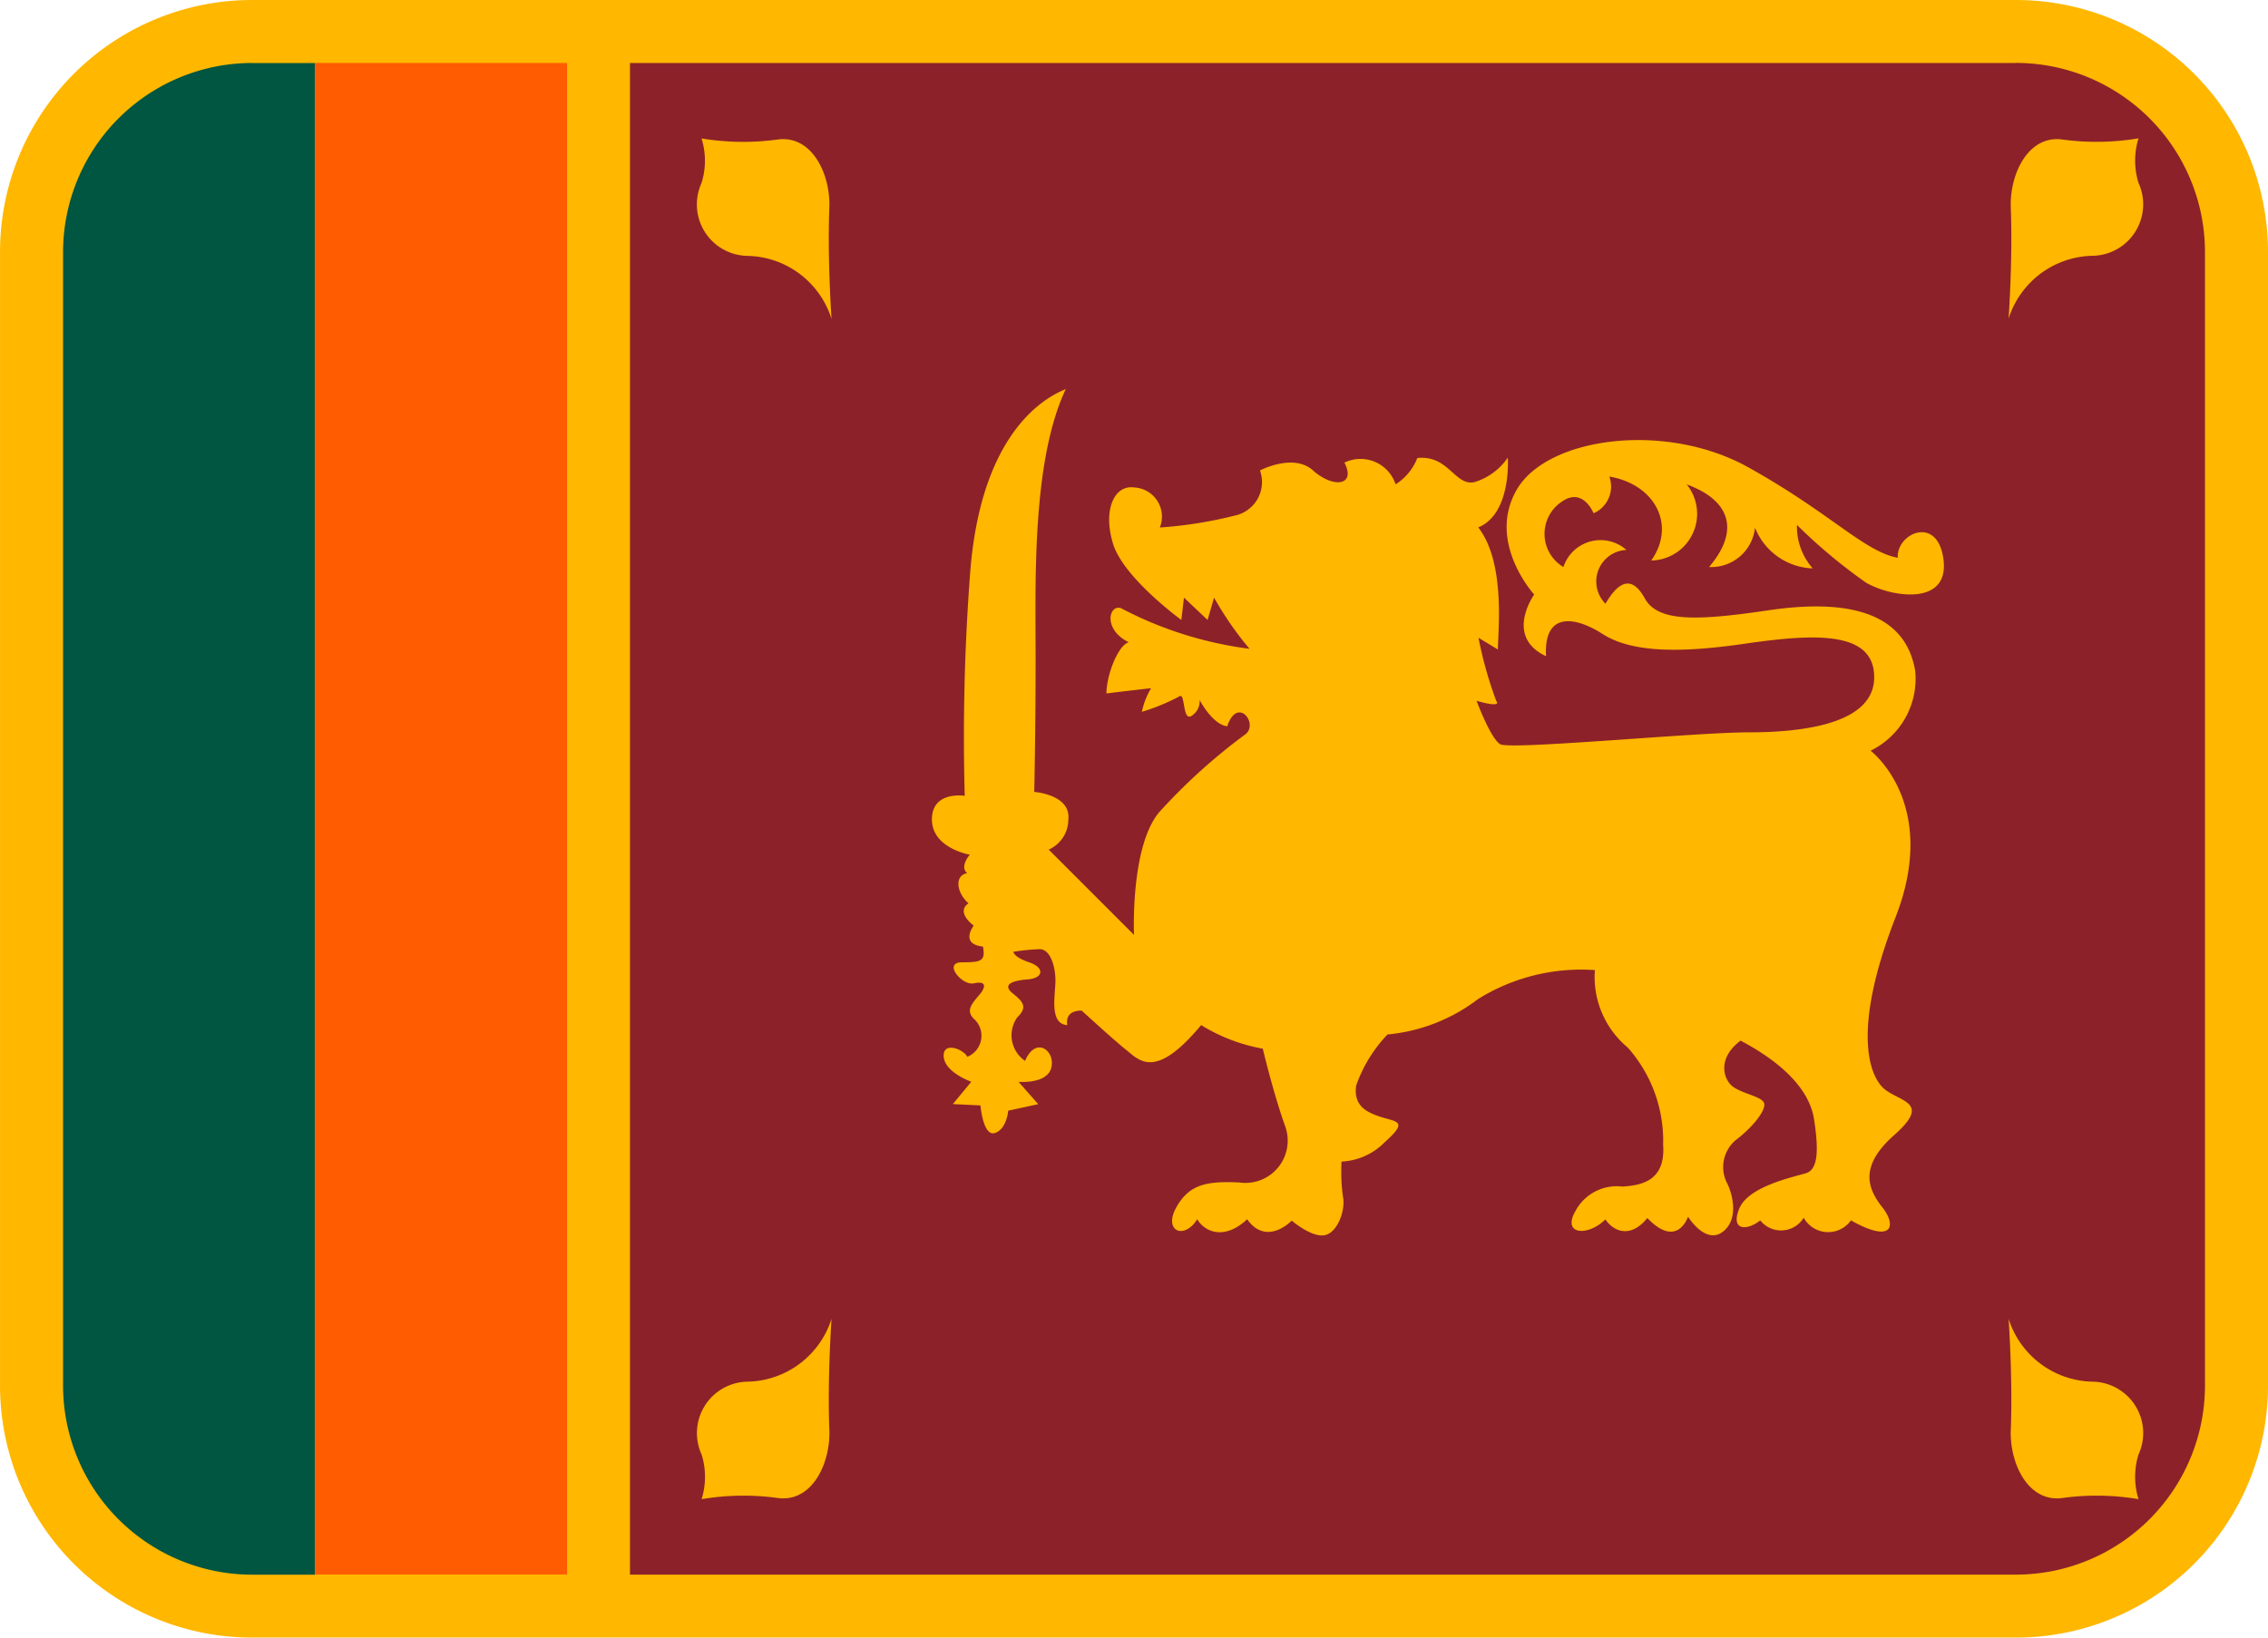 <svg id="LKA" xmlns="http://www.w3.org/2000/svg" width="93.996" height="67.886" viewBox="0 0 93.996 67.886">
  <path id="Path_40229" data-name="Path 40229" d="M93.995,61.885A10.445,10.445,0,0,1,83.55,72.33H10.444A10.445,10.445,0,0,1,0,61.885v-47A10.445,10.445,0,0,1,10.444,4.444H83.55A10.445,10.445,0,0,1,93.995,14.889Z" transform="translate(0.001 -4.444)" fill="#ffb700"/>
  <path id="Path_40230" data-name="Path 40230" d="M66.329,5.335H8.888V68H66.329a7.843,7.843,0,0,0,7.834-7.834v-47a7.843,7.843,0,0,0-7.834-7.834Z" transform="translate(17.221 -2.724)" fill="#8d2129"/>
  <path id="Path_40231" data-name="Path 40231" d="M8.723,5.333A7.843,7.843,0,0,0,.889,13.167v47A7.843,7.843,0,0,0,8.723,68h2.611V5.336H8.723Z" transform="translate(1.725 -2.722)" fill="#005641"/>
  <path id="Path_40232" data-name="Path 40232" d="M4.444,5.333H14.889V67.994H4.444Z" transform="translate(8.612 -2.722)" fill="#ff5b00"/>
  <path id="Path_40233" data-name="Path 40233" d="M15.388,13.878s-.176-2.5-.091-4.6c.056-1.389-.723-3.067-2.194-2.826A10.557,10.557,0,0,1,10,6.4a3.108,3.108,0,0,1,0,1.848,2.133,2.133,0,0,0,1.877,3.02,3.727,3.727,0,0,1,3.51,2.614Zm48.782,0s.176-2.5.091-4.6c-.056-1.389.723-3.067,2.194-2.826a10.557,10.557,0,0,0,3.1-.056,3.108,3.108,0,0,0,0,1.848,2.133,2.133,0,0,1-1.877,3.02,3.727,3.727,0,0,0-3.51,2.614ZM15.388,55.329s-.176,2.506-.091,4.6c.056,1.389-.723,3.067-2.194,2.823a10.444,10.444,0,0,0-3.1.056,3.116,3.116,0,0,0,0-1.85,2.132,2.132,0,0,1,1.877-3.02A3.729,3.729,0,0,0,15.388,55.329Zm48.782,0s.176,2.506.091,4.6c-.056,1.389.723,3.067,2.194,2.823a10.444,10.444,0,0,1,3.1.056,3.116,3.116,0,0,1,0-1.85,2.132,2.132,0,0,0-1.877-3.02A3.729,3.729,0,0,1,64.17,55.329Zm-35.186-32.8a17.491,17.491,0,0,0,3.1-.491,1.42,1.42,0,0,0,1.06-1.874s1.386-.734,2.2,0,1.8.652,1.3-.326a1.532,1.532,0,0,1,2.121.9,2.259,2.259,0,0,0,.9-1.09c1.3-.135,1.551,1.169,2.365,1a2.6,2.6,0,0,0,1.386-1.016s.162,2.32-1.225,2.893c1.143,1.469.814,4.324.814,5.061L42.2,27.1a16.593,16.593,0,0,0,.734,2.611c.247.326-.814,0-.814,0s.573,1.551.978,1.8,8.078-.491,10.28-.491,5.222-.326,5.222-2.285-2.529-1.8-5.384-1.386-4.732.326-5.875-.408S44.9,26.012,45,27.863c-1.742-.814-.491-2.555-.491-2.555s-1.986-2.174-.72-4.353,6.159-2.832,9.587-.925,4.785,3.481,6.2,3.754c-.056-1.034,1.686-1.795,1.9.109s-2.177,1.522-3.208.925A22.118,22.118,0,0,1,55.4,22.423a2.612,2.612,0,0,0,.652,1.8,2.669,2.669,0,0,1-2.391-1.686,1.827,1.827,0,0,1-1.906,1.63c1.3-1.522.869-2.773-.925-3.425a1.937,1.937,0,0,1-1.469,3.155c1.034-1.469.164-3.155-1.739-3.481a1.207,1.207,0,0,1-.652,1.522s-.435-1.09-1.3-.491a1.6,1.6,0,0,0,.05,2.72,1.618,1.618,0,0,1,2.611-.708,1.308,1.308,0,0,0-.869,2.229c.543-.925,1.09-1.2,1.633-.217s2.174.925,5.111.491,5.643-.115,6.092,2.5a3.314,3.314,0,0,1-1.848,3.319s2.881,2.174,1.034,6.908-1.087,6.688-.382,7.179,1.8.543.326,1.848-1.09,2.232-.491,2.993.435,1.521-1.3.543a1.161,1.161,0,0,1-1.959-.109,1.1,1.1,0,0,1-1.8.109c-.543.435-1.251.435-.869-.491s2.229-1.3,2.773-1.469.491-1.143.326-2.229-1.09-2.229-3.046-3.263c-.869.652-.764,1.413-.435,1.8s1.36.491,1.416.814-.543,1.034-1.2,1.524a1.466,1.466,0,0,0-.326,1.8c.217.438.488,1.507-.22,2.006s-1.413-.646-1.413-.646-.438,1.36-1.686.056c-.708.872-1.413.546-1.739.056-.708.708-1.8.652-1.251-.326a1.941,1.941,0,0,1,1.959-1.034c.764-.053,1.795-.214,1.686-1.739a5.82,5.82,0,0,0-1.469-4.027,3.8,3.8,0,0,1-1.36-3.208,8.082,8.082,0,0,0-4.841,1.2,7.29,7.29,0,0,1-3.754,1.469,5.875,5.875,0,0,0-1.3,2.121c-.106.817.382,1.09,1.034,1.3s1.143.162.162,1.034a2.685,2.685,0,0,1-1.8.814,7.632,7.632,0,0,0,.059,1.466c.109.543-.22,1.486-.764,1.586s-1.36-.605-1.36-.605-1.034,1.09-1.848-.056c-.925.869-1.742.546-2.068,0-.543.869-1.416.491-.869-.491s1.3-1.093,2.611-1.034a1.753,1.753,0,0,0,1.9-2.338c-.488-1.36-.925-3.208-.925-3.208a7.291,7.291,0,0,1-2.555-.978c-1.9,2.285-2.555,1.469-3.1,1.034s-1.848-1.633-1.848-1.633-.708-.056-.6.6c-.764-.056-.491-1.251-.491-1.848s-.217-1.3-.652-1.3a8.463,8.463,0,0,0-1.09.109s0,.214.652.435.6.655-.056.708-1.09.214-.6.6.543.6.162.978a1.281,1.281,0,0,0,.326,1.8c.435-1.034,1.251-.435,1.09.27s-1.36.6-1.36.6l.814.925-1.242.27s-.062.764-.552.925-.6-1.143-.6-1.143l-1.143-.056.764-.925s-1.09-.382-1.143-1.034.814-.326.978,0a.943.943,0,0,0,.27-1.577c-.329-.326-.109-.6.217-.978s.27-.6-.217-.491-1.3-.872-.491-.872.978-.056.869-.652c-.978-.106-.382-.869-.382-.869s-.764-.546-.217-.925c-.491-.435-.6-1.143-.056-1.251-.326-.27.109-.764.109-.764s-1.569-.267-1.569-1.463,1.36-.978,1.36-.978a89.366,89.366,0,0,1,.217-9.138c.379-5.331,2.611-7.179,3.971-7.722-1.416,2.993-1.251,8.048-1.251,11.15s-.056,5.549-.056,5.549,1.522.106,1.413,1.14a1.365,1.365,0,0,1-.814,1.251l3.536,3.536s-.162-3.628,1.034-5.076a24.115,24.115,0,0,1,3.589-3.246c.546-.438-.338-1.589-.761-.326-.617-.076-1.143-1.09-1.143-1.09a.717.717,0,0,1-.326.652c-.382.27-.27-.925-.491-.814a8.357,8.357,0,0,1-1.577.652,3.168,3.168,0,0,1,.382-.978s-.978.106-1.85.217c0-.764.488-2.012.925-2.121-1.09-.543-.814-1.577-.326-1.416a15.722,15.722,0,0,0,5.331,1.686,13.666,13.666,0,0,1-1.469-2.121l-.27.925-.978-.925-.109.925s-2.394-1.742-2.829-3.155.056-2.453.869-2.338a1.211,1.211,0,0,1,1.06,1.683Z" transform="translate(19.075 -0.661)" fill="#ffb700"/>
</svg>
